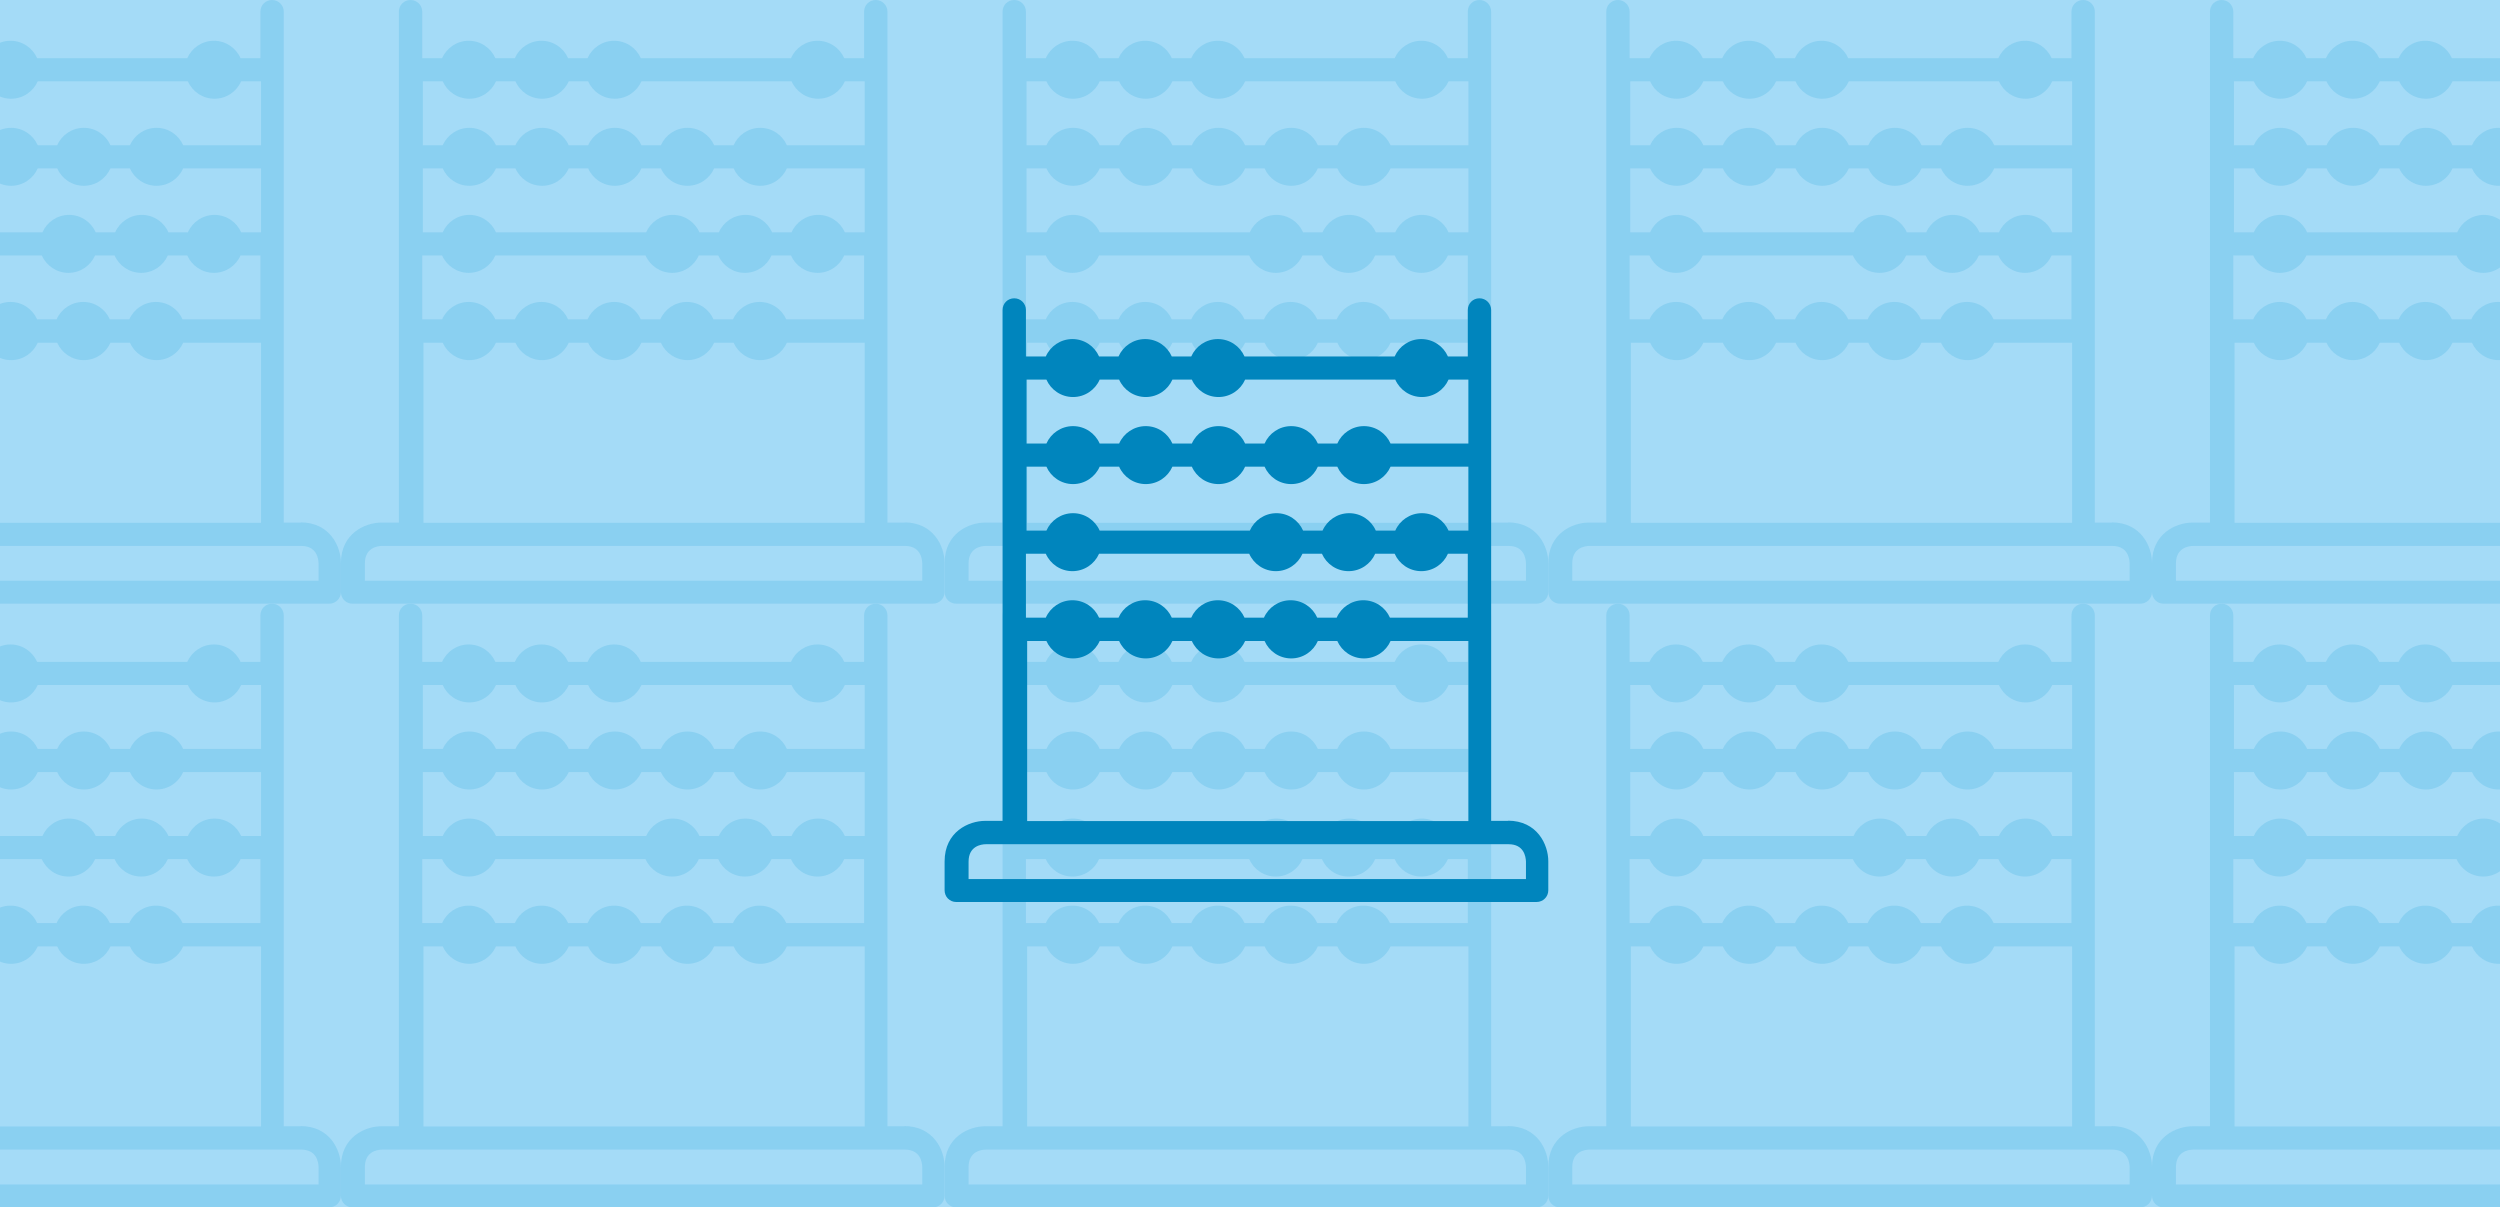 <svg width="352" height="170" viewBox="0 0 352 170" fill="none" xmlns="http://www.w3.org/2000/svg">
<g clip-path="url(#clip0_68_7050)">
<rect width="352" height="170" fill="#A4DBF7"/>
<g opacity="0.16" filter="url(#filter0_f_68_7050)">
<path d="M42.404 158.578H39.953V86.644C39.953 85.75 39.232 85 38.309 85C37.386 85 36.665 85.721 36.665 86.644V93.191H33.867C33.233 91.749 31.79 90.74 30.117 90.74C28.445 90.74 27.002 91.749 26.368 93.191H5.226C4.591 91.749 3.149 90.74 1.476 90.74C-0.196 90.74 -1.639 91.749 -2.273 93.191H-5.013C-5.648 91.749 -7.09 90.74 -8.763 90.74C-10.436 90.74 -11.878 91.749 -12.512 93.191H-15.252C-15.887 91.749 -17.329 90.74 -19.002 90.74C-20.675 90.74 -22.117 91.749 -22.752 93.191H-25.549V86.644C-25.549 85.75 -26.27 85 -27.193 85C-28.116 85 -28.837 85.721 -28.837 86.644V158.578H-31.289C-33.596 158.578 -37 160.107 -37 164.289V168.356C-37 168.789 -36.827 169.221 -36.538 169.51C-36.221 169.827 -35.817 170 -35.385 170H46.356C47.25 170 48 169.279 48 168.356V164.26C48 161.953 46.471 158.549 42.289 158.549L42.404 158.578ZM25.704 129.966C25.07 128.524 23.628 127.514 21.955 127.514C20.282 127.514 18.84 128.524 18.205 129.966H15.465C14.831 128.524 13.389 127.514 11.716 127.514C10.043 127.514 8.601 128.524 7.966 129.966H5.226C4.591 128.524 3.149 127.514 1.476 127.514C-0.196 127.514 -1.639 128.524 -2.273 129.966H-5.013C-5.648 128.524 -7.09 127.514 -8.763 127.514C-10.436 127.514 -11.878 128.524 -12.512 129.966H-15.252C-15.887 128.524 -17.329 127.514 -19.002 127.514C-20.675 127.514 -22.117 128.524 -22.752 129.966H-25.549V120.967H-22.752C-22.117 122.409 -20.675 123.419 -19.002 123.419C-17.329 123.419 -15.887 122.409 -15.252 120.967H5.889C6.524 122.409 7.966 123.419 9.639 123.419C11.312 123.419 12.754 122.409 13.389 120.967H16.129C16.763 122.409 18.205 123.419 19.878 123.419C21.551 123.419 22.993 122.409 23.628 120.967H26.368C27.002 122.409 28.445 123.419 30.117 123.419C31.79 123.419 33.233 122.409 33.867 120.967H36.665V129.966H25.704ZM-22.665 108.709C-22.03 110.151 -20.588 111.161 -18.915 111.161C-17.243 111.161 -15.8 110.151 -15.166 108.709H-12.426C-11.791 110.151 -10.349 111.161 -8.676 111.161C-7.003 111.161 -5.561 110.151 -4.927 108.709H-2.187C-1.552 110.151 -0.11 111.161 1.563 111.161C3.236 111.161 4.678 110.151 5.313 108.709H8.053C8.687 110.151 10.129 111.161 11.802 111.161C13.475 111.161 14.917 110.151 15.552 108.709H18.292C18.926 110.151 20.369 111.161 22.041 111.161C23.714 111.161 25.157 110.151 25.791 108.709H36.751V117.708H33.953C33.319 116.266 31.877 115.256 30.204 115.256C28.531 115.256 27.089 116.266 26.454 117.708H23.714C23.08 116.266 21.638 115.256 19.965 115.256C18.292 115.256 16.85 116.266 16.215 117.708H13.475C12.841 116.266 11.398 115.256 9.726 115.256C8.053 115.256 6.61 116.266 5.976 117.708H-15.166C-15.8 116.266 -17.243 115.256 -18.915 115.256C-20.588 115.256 -22.03 116.266 -22.665 117.708H-25.463V108.709H-22.665ZM-22.665 96.451C-22.03 97.893 -20.588 98.902 -18.915 98.902C-17.243 98.902 -15.8 97.893 -15.166 96.451H-12.426C-11.791 97.893 -10.349 98.902 -8.676 98.902C-7.003 98.902 -5.561 97.893 -4.927 96.451H-2.187C-1.552 97.893 -0.11 98.902 1.563 98.902C3.236 98.902 4.678 97.893 5.313 96.451H26.454C27.089 97.893 28.531 98.902 30.204 98.902C31.877 98.902 33.319 97.893 33.953 96.451H36.751V105.45H25.791C25.157 104.007 23.714 102.998 22.041 102.998C20.369 102.998 18.926 104.007 18.292 105.45H15.552C14.917 104.007 13.475 102.998 11.802 102.998C10.129 102.998 8.687 104.007 8.053 105.45H5.313C4.678 104.007 3.236 102.998 1.563 102.998C-0.11 102.998 -1.552 104.007 -2.187 105.45H-4.927C-5.561 104.007 -7.003 102.998 -8.676 102.998C-10.349 102.998 -11.791 104.007 -12.426 105.45H-15.166C-15.8 104.007 -17.243 102.998 -18.915 102.998C-20.588 102.998 -22.03 104.007 -22.665 105.45H-25.463V96.451H-22.665ZM-25.463 133.254H-22.665C-22.03 134.696 -20.588 135.706 -18.915 135.706C-17.243 135.706 -15.8 134.696 -15.166 133.254H-12.426C-11.791 134.696 -10.349 135.706 -8.676 135.706C-7.003 135.706 -5.561 134.696 -4.927 133.254H-2.187C-1.552 134.696 -0.11 135.706 1.563 135.706C3.236 135.706 4.678 134.696 5.313 133.254H8.053C8.687 134.696 10.129 135.706 11.802 135.706C13.475 135.706 14.917 134.696 15.552 133.254H18.292C18.926 134.696 20.369 135.706 22.041 135.706C23.714 135.706 25.157 134.696 25.791 133.254H36.751V158.607H-25.376V133.254H-25.463ZM44.856 166.77H-33.625C-33.625 166.106 -33.625 165.299 -33.625 164.318C-33.625 162.155 -31.895 161.866 -31.174 161.866H42.404C44.568 161.866 44.827 163.597 44.856 164.318V166.77Z" fill="#0093D2"/>
<path d="M127.404 158.578H124.953V86.644C124.953 85.75 124.232 85 123.309 85C122.386 85 121.665 85.721 121.665 86.644V93.191H118.867C118.232 91.749 116.79 90.74 115.117 90.74C113.445 90.74 112.002 91.749 111.368 93.191H90.226C89.591 91.749 88.149 90.74 86.476 90.74C84.803 90.74 83.361 91.749 82.727 93.191H79.987C79.352 91.749 77.91 90.74 76.237 90.74C74.564 90.74 73.122 91.749 72.488 93.191H69.748C69.113 91.749 67.671 90.74 65.998 90.74C64.325 90.74 62.883 91.749 62.248 93.191H59.451V86.644C59.451 85.75 58.73 85 57.807 85C56.884 85 56.163 85.721 56.163 86.644V158.578H53.711C51.404 158.578 48 160.107 48 164.289V168.356C48 168.789 48.173 169.221 48.462 169.51C48.779 169.827 49.183 170 49.615 170H131.356C132.25 170 133 169.279 133 168.356V164.26C133 161.953 131.471 158.549 127.289 158.549L127.404 158.578ZM110.705 129.966C110.07 128.524 108.628 127.514 106.955 127.514C105.282 127.514 103.84 128.524 103.205 129.966H100.465C99.831 128.524 98.389 127.514 96.716 127.514C95.043 127.514 93.601 128.524 92.966 129.966H90.226C89.591 128.524 88.149 127.514 86.476 127.514C84.803 127.514 83.361 128.524 82.727 129.966H79.987C79.352 128.524 77.91 127.514 76.237 127.514C74.564 127.514 73.122 128.524 72.488 129.966H69.748C69.113 128.524 67.671 127.514 65.998 127.514C64.325 127.514 62.883 128.524 62.248 129.966H59.451V120.967H62.248C62.883 122.409 64.325 123.419 65.998 123.419C67.671 123.419 69.113 122.409 69.748 120.967H90.889C91.524 122.409 92.966 123.419 94.639 123.419C96.312 123.419 97.754 122.409 98.388 120.967H101.129C101.763 122.409 103.205 123.419 104.878 123.419C106.551 123.419 107.993 122.409 108.628 120.967H111.368C112.002 122.409 113.445 123.419 115.117 123.419C116.79 123.419 118.232 122.409 118.867 120.967H121.665V129.966H110.705ZM62.335 108.709C62.969 110.151 64.412 111.161 66.085 111.161C67.757 111.161 69.2 110.151 69.834 108.709H72.574C73.209 110.151 74.651 111.161 76.324 111.161C77.997 111.161 79.439 110.151 80.073 108.709H82.813C83.448 110.151 84.89 111.161 86.563 111.161C88.236 111.161 89.678 110.151 90.313 108.709H93.053C93.687 110.151 95.129 111.161 96.802 111.161C98.475 111.161 99.917 110.151 100.552 108.709H103.292C103.926 110.151 105.369 111.161 107.041 111.161C108.714 111.161 110.157 110.151 110.791 108.709H121.751V117.708H118.954C118.319 116.266 116.877 115.256 115.204 115.256C113.531 115.256 112.089 116.266 111.454 117.708H108.714C108.08 116.266 106.638 115.256 104.965 115.256C103.292 115.256 101.85 116.266 101.215 117.708H98.475C97.841 116.266 96.398 115.256 94.725 115.256C93.053 115.256 91.61 116.266 90.976 117.708H69.834C69.2 116.266 67.757 115.256 66.085 115.256C64.412 115.256 62.969 116.266 62.335 117.708H59.537V108.709H62.335ZM62.335 96.451C62.969 97.893 64.412 98.902 66.085 98.902C67.757 98.902 69.2 97.893 69.834 96.451H72.574C73.209 97.893 74.651 98.902 76.324 98.902C77.997 98.902 79.439 97.893 80.073 96.451H82.813C83.448 97.893 84.89 98.902 86.563 98.902C88.236 98.902 89.678 97.893 90.313 96.451H111.454C112.089 97.893 113.531 98.902 115.204 98.902C116.877 98.902 118.319 97.893 118.954 96.451H121.751V105.45H110.791C110.157 104.007 108.714 102.998 107.041 102.998C105.369 102.998 103.926 104.007 103.292 105.45H100.552C99.917 104.007 98.475 102.998 96.802 102.998C95.129 102.998 93.687 104.007 93.053 105.45H90.313C89.678 104.007 88.236 102.998 86.563 102.998C84.89 102.998 83.448 104.007 82.813 105.45H80.073C79.439 104.007 77.997 102.998 76.324 102.998C74.651 102.998 73.209 104.007 72.574 105.45H69.834C69.2 104.007 67.757 102.998 66.085 102.998C64.412 102.998 62.969 104.007 62.335 105.45H59.537V96.451H62.335ZM59.537 133.254H62.335C62.969 134.696 64.412 135.706 66.085 135.706C67.757 135.706 69.2 134.696 69.834 133.254H72.574C73.209 134.696 74.651 135.706 76.324 135.706C77.997 135.706 79.439 134.696 80.073 133.254H82.813C83.448 134.696 84.89 135.706 86.563 135.706C88.236 135.706 89.678 134.696 90.313 133.254H93.053C93.687 134.696 95.129 135.706 96.802 135.706C98.475 135.706 99.917 134.696 100.552 133.254H103.292C103.926 134.696 105.369 135.706 107.041 135.706C108.714 135.706 110.157 134.696 110.791 133.254H121.751V158.607H59.624V133.254H59.537ZM129.856 166.77H51.375C51.375 166.106 51.375 165.299 51.375 164.318C51.375 162.155 53.105 161.866 53.826 161.866H127.404C129.568 161.866 129.827 163.597 129.856 164.318V166.77Z" fill="#0093D2"/>
<path d="M212.404 158.578H209.953V86.644C209.953 85.75 209.232 85 208.309 85C207.386 85 206.665 85.721 206.665 86.644V93.191H203.867C203.232 91.749 201.79 90.74 200.117 90.74C198.445 90.74 197.002 91.749 196.368 93.191H175.226C174.591 91.749 173.149 90.74 171.476 90.74C169.804 90.74 168.361 91.749 167.727 93.191H164.987C164.352 91.749 162.91 90.74 161.237 90.74C159.564 90.74 158.122 91.749 157.488 93.191H154.748C154.113 91.749 152.671 90.74 150.998 90.74C149.325 90.74 147.883 91.749 147.248 93.191H144.451V86.644C144.451 85.75 143.73 85 142.807 85C141.884 85 141.163 85.721 141.163 86.644V158.578H138.711C136.403 158.578 133 160.107 133 164.289V168.356C133 168.789 133.173 169.221 133.461 169.51C133.779 169.827 134.183 170 134.615 170H216.356C217.25 170 218 169.279 218 168.356V164.26C218 161.953 216.471 158.549 212.289 158.549L212.404 158.578ZM195.705 129.966C195.07 128.524 193.628 127.514 191.955 127.514C190.282 127.514 188.84 128.524 188.205 129.966H185.465C184.831 128.524 183.389 127.514 181.716 127.514C180.043 127.514 178.601 128.524 177.966 129.966H175.226C174.591 128.524 173.149 127.514 171.476 127.514C169.804 127.514 168.361 128.524 167.727 129.966H164.987C164.352 128.524 162.91 127.514 161.237 127.514C159.564 127.514 158.122 128.524 157.488 129.966H154.748C154.113 128.524 152.671 127.514 150.998 127.514C149.325 127.514 147.883 128.524 147.248 129.966H144.451V120.967H147.248C147.883 122.409 149.325 123.419 150.998 123.419C152.671 123.419 154.113 122.409 154.748 120.967H175.889C176.524 122.409 177.966 123.419 179.639 123.419C181.312 123.419 182.754 122.409 183.389 120.967H186.129C186.763 122.409 188.205 123.419 189.878 123.419C191.551 123.419 192.993 122.409 193.628 120.967H196.368C197.002 122.409 198.445 123.419 200.117 123.419C201.79 123.419 203.232 122.409 203.867 120.967H206.665V129.966H195.705ZM147.335 108.709C147.969 110.151 149.412 111.161 151.085 111.161C152.757 111.161 154.2 110.151 154.834 108.709H157.574C158.209 110.151 159.651 111.161 161.324 111.161C162.997 111.161 164.439 110.151 165.073 108.709H167.813C168.448 110.151 169.89 111.161 171.563 111.161C173.236 111.161 174.678 110.151 175.313 108.709H178.053C178.687 110.151 180.129 111.161 181.802 111.161C183.475 111.161 184.917 110.151 185.552 108.709H188.292C188.926 110.151 190.369 111.161 192.041 111.161C193.714 111.161 195.157 110.151 195.791 108.709H206.751V117.708H203.954C203.319 116.266 201.877 115.256 200.204 115.256C198.531 115.256 197.089 116.266 196.454 117.708H193.714C193.08 116.266 191.638 115.256 189.965 115.256C188.292 115.256 186.85 116.266 186.215 117.708H183.475C182.841 116.266 181.398 115.256 179.726 115.256C178.053 115.256 176.61 116.266 175.976 117.708H154.834C154.2 116.266 152.757 115.256 151.085 115.256C149.412 115.256 147.969 116.266 147.335 117.708H144.537V108.709H147.335ZM147.335 96.451C147.969 97.893 149.412 98.902 151.085 98.902C152.757 98.902 154.2 97.893 154.834 96.451H157.574C158.209 97.893 159.651 98.902 161.324 98.902C162.997 98.902 164.439 97.893 165.073 96.451H167.813C168.448 97.893 169.89 98.902 171.563 98.902C173.236 98.902 174.678 97.893 175.313 96.451H196.454C197.089 97.893 198.531 98.902 200.204 98.902C201.877 98.902 203.319 97.893 203.954 96.451H206.751V105.45H195.791C195.157 104.007 193.714 102.998 192.041 102.998C190.369 102.998 188.926 104.007 188.292 105.45H185.552C184.917 104.007 183.475 102.998 181.802 102.998C180.129 102.998 178.687 104.007 178.053 105.45H175.313C174.678 104.007 173.236 102.998 171.563 102.998C169.89 102.998 168.448 104.007 167.813 105.45H165.073C164.439 104.007 162.997 102.998 161.324 102.998C159.651 102.998 158.209 104.007 157.574 105.45H154.834C154.2 104.007 152.757 102.998 151.085 102.998C149.412 102.998 147.969 104.007 147.335 105.45H144.537V96.451H147.335ZM144.537 133.254H147.335C147.969 134.696 149.412 135.706 151.085 135.706C152.757 135.706 154.2 134.696 154.834 133.254H157.574C158.209 134.696 159.651 135.706 161.324 135.706C162.997 135.706 164.439 134.696 165.073 133.254H167.813C168.448 134.696 169.89 135.706 171.563 135.706C173.236 135.706 174.678 134.696 175.313 133.254H178.053C178.687 134.696 180.129 135.706 181.802 135.706C183.475 135.706 184.917 134.696 185.552 133.254H188.292C188.926 134.696 190.369 135.706 192.041 135.706C193.714 135.706 195.157 134.696 195.791 133.254H206.751V158.607H144.624V133.254H144.537ZM214.856 166.77H136.375C136.375 166.106 136.375 165.299 136.375 164.318C136.375 162.155 138.105 161.866 138.826 161.866H212.404C214.568 161.866 214.827 163.597 214.856 164.318V166.77Z" fill="#0093D2"/>
<path d="M297.404 158.578H294.953V86.644C294.953 85.75 294.232 85 293.309 85C292.386 85 291.665 85.721 291.665 86.644V93.191H288.867C288.232 91.749 286.79 90.74 285.117 90.74C283.445 90.74 282.002 91.749 281.368 93.191H260.226C259.591 91.749 258.149 90.74 256.476 90.74C254.804 90.74 253.361 91.749 252.727 93.191H249.987C249.352 91.749 247.91 90.74 246.237 90.74C244.564 90.74 243.122 91.749 242.488 93.191H239.748C239.113 91.749 237.671 90.74 235.998 90.74C234.325 90.74 232.883 91.749 232.248 93.191H229.451V86.644C229.451 85.75 228.73 85 227.807 85C226.884 85 226.163 85.721 226.163 86.644V158.578H223.711C221.403 158.578 218 160.107 218 164.289V168.356C218 168.789 218.173 169.221 218.461 169.51C218.779 169.827 219.183 170 219.615 170H301.356C302.25 170 303 169.279 303 168.356V164.26C303 161.953 301.471 158.549 297.289 158.549L297.404 158.578ZM280.705 129.966C280.07 128.524 278.628 127.514 276.955 127.514C275.282 127.514 273.84 128.524 273.205 129.966H270.465C269.831 128.524 268.389 127.514 266.716 127.514C265.043 127.514 263.601 128.524 262.966 129.966H260.226C259.591 128.524 258.149 127.514 256.476 127.514C254.804 127.514 253.361 128.524 252.727 129.966H249.987C249.352 128.524 247.91 127.514 246.237 127.514C244.564 127.514 243.122 128.524 242.488 129.966H239.748C239.113 128.524 237.671 127.514 235.998 127.514C234.325 127.514 232.883 128.524 232.248 129.966H229.451V120.967H232.248C232.883 122.409 234.325 123.419 235.998 123.419C237.671 123.419 239.113 122.409 239.748 120.967H260.889C261.524 122.409 262.966 123.419 264.639 123.419C266.312 123.419 267.754 122.409 268.389 120.967H271.129C271.763 122.409 273.205 123.419 274.878 123.419C276.551 123.419 277.993 122.409 278.628 120.967H281.368C282.002 122.409 283.445 123.419 285.117 123.419C286.79 123.419 288.232 122.409 288.867 120.967H291.665V129.966H280.705ZM232.335 108.709C232.969 110.151 234.412 111.161 236.085 111.161C237.757 111.161 239.2 110.151 239.834 108.709H242.574C243.209 110.151 244.651 111.161 246.324 111.161C247.997 111.161 249.439 110.151 250.073 108.709H252.813C253.448 110.151 254.89 111.161 256.563 111.161C258.236 111.161 259.678 110.151 260.313 108.709H263.053C263.687 110.151 265.129 111.161 266.802 111.161C268.475 111.161 269.917 110.151 270.552 108.709H273.292C273.926 110.151 275.369 111.161 277.041 111.161C278.714 111.161 280.157 110.151 280.791 108.709H291.751V117.708H288.954C288.319 116.266 286.877 115.256 285.204 115.256C283.531 115.256 282.089 116.266 281.454 117.708H278.714C278.08 116.266 276.638 115.256 274.965 115.256C273.292 115.256 271.85 116.266 271.215 117.708H268.475C267.841 116.266 266.398 115.256 264.726 115.256C263.053 115.256 261.61 116.266 260.976 117.708H239.834C239.2 116.266 237.757 115.256 236.085 115.256C234.412 115.256 232.969 116.266 232.335 117.708H229.537V108.709H232.335ZM232.335 96.451C232.969 97.893 234.412 98.902 236.085 98.902C237.757 98.902 239.2 97.893 239.834 96.451H242.574C243.209 97.893 244.651 98.902 246.324 98.902C247.997 98.902 249.439 97.893 250.073 96.451H252.813C253.448 97.893 254.89 98.902 256.563 98.902C258.236 98.902 259.678 97.893 260.313 96.451H281.454C282.089 97.893 283.531 98.902 285.204 98.902C286.877 98.902 288.319 97.893 288.954 96.451H291.751V105.45H280.791C280.157 104.007 278.714 102.998 277.041 102.998C275.369 102.998 273.926 104.007 273.292 105.45H270.552C269.917 104.007 268.475 102.998 266.802 102.998C265.129 102.998 263.687 104.007 263.053 105.45H260.313C259.678 104.007 258.236 102.998 256.563 102.998C254.89 102.998 253.448 104.007 252.813 105.45H250.073C249.439 104.007 247.997 102.998 246.324 102.998C244.651 102.998 243.209 104.007 242.574 105.45H239.834C239.2 104.007 237.757 102.998 236.085 102.998C234.412 102.998 232.969 104.007 232.335 105.45H229.537V96.451H232.335ZM229.537 133.254H232.335C232.969 134.696 234.412 135.706 236.085 135.706C237.757 135.706 239.2 134.696 239.834 133.254H242.574C243.209 134.696 244.651 135.706 246.324 135.706C247.997 135.706 249.439 134.696 250.073 133.254H252.813C253.448 134.696 254.89 135.706 256.563 135.706C258.236 135.706 259.678 134.696 260.313 133.254H263.053C263.687 134.696 265.129 135.706 266.802 135.706C268.475 135.706 269.917 134.696 270.552 133.254H273.292C273.926 134.696 275.369 135.706 277.041 135.706C278.714 135.706 280.157 134.696 280.791 133.254H291.751V158.607H229.624V133.254H229.537ZM299.856 166.77H221.375C221.375 166.106 221.375 165.299 221.375 164.318C221.375 162.155 223.105 161.866 223.826 161.866H297.404C299.568 161.866 299.827 163.597 299.856 164.318V166.77Z" fill="#0093D2"/>
<path d="M382.404 158.578H379.953V86.644C379.953 85.75 379.232 85 378.309 85C377.386 85 376.665 85.721 376.665 86.644V93.191H373.867C373.232 91.749 371.79 90.74 370.117 90.74C368.445 90.74 367.002 91.749 366.368 93.191H345.226C344.591 91.749 343.149 90.74 341.476 90.74C339.804 90.74 338.361 91.749 337.727 93.191H334.987C334.352 91.749 332.91 90.74 331.237 90.74C329.564 90.74 328.122 91.749 327.488 93.191H324.748C324.113 91.749 322.671 90.74 320.998 90.74C319.325 90.74 317.883 91.749 317.248 93.191H314.451V86.644C314.451 85.75 313.73 85 312.807 85C311.884 85 311.163 85.721 311.163 86.644V158.578H308.711C306.403 158.578 303 160.107 303 164.289V168.356C303 168.789 303.173 169.221 303.461 169.51C303.779 169.827 304.183 170 304.615 170H386.356C387.25 170 388 169.279 388 168.356V164.26C388 161.953 386.471 158.549 382.289 158.549L382.404 158.578ZM365.705 129.966C365.07 128.524 363.628 127.514 361.955 127.514C360.282 127.514 358.84 128.524 358.205 129.966H355.465C354.831 128.524 353.389 127.514 351.716 127.514C350.043 127.514 348.601 128.524 347.966 129.966H345.226C344.591 128.524 343.149 127.514 341.476 127.514C339.804 127.514 338.361 128.524 337.727 129.966H334.987C334.352 128.524 332.91 127.514 331.237 127.514C329.564 127.514 328.122 128.524 327.488 129.966H324.748C324.113 128.524 322.671 127.514 320.998 127.514C319.325 127.514 317.883 128.524 317.248 129.966H314.451V120.967H317.248C317.883 122.409 319.325 123.419 320.998 123.419C322.671 123.419 324.113 122.409 324.748 120.967H345.889C346.524 122.409 347.966 123.419 349.639 123.419C351.312 123.419 352.754 122.409 353.389 120.967H356.129C356.763 122.409 358.205 123.419 359.878 123.419C361.551 123.419 362.993 122.409 363.628 120.967H366.368C367.002 122.409 368.445 123.419 370.117 123.419C371.79 123.419 373.232 122.409 373.867 120.967H376.665V129.966H365.705ZM317.335 108.709C317.969 110.151 319.412 111.161 321.085 111.161C322.757 111.161 324.2 110.151 324.834 108.709H327.574C328.209 110.151 329.651 111.161 331.324 111.161C332.997 111.161 334.439 110.151 335.073 108.709H337.813C338.448 110.151 339.89 111.161 341.563 111.161C343.236 111.161 344.678 110.151 345.313 108.709H348.053C348.687 110.151 350.129 111.161 351.802 111.161C353.475 111.161 354.917 110.151 355.552 108.709H358.292C358.926 110.151 360.369 111.161 362.041 111.161C363.714 111.161 365.157 110.151 365.791 108.709H376.751V117.708H373.954C373.319 116.266 371.877 115.256 370.204 115.256C368.531 115.256 367.089 116.266 366.454 117.708H363.714C363.08 116.266 361.638 115.256 359.965 115.256C358.292 115.256 356.85 116.266 356.215 117.708H353.475C352.841 116.266 351.398 115.256 349.726 115.256C348.053 115.256 346.61 116.266 345.976 117.708H324.834C324.2 116.266 322.757 115.256 321.085 115.256C319.412 115.256 317.969 116.266 317.335 117.708H314.537V108.709H317.335ZM317.335 96.451C317.969 97.893 319.412 98.902 321.085 98.902C322.757 98.902 324.2 97.893 324.834 96.451H327.574C328.209 97.893 329.651 98.902 331.324 98.902C332.997 98.902 334.439 97.893 335.073 96.451H337.813C338.448 97.893 339.89 98.902 341.563 98.902C343.236 98.902 344.678 97.893 345.313 96.451H366.454C367.089 97.893 368.531 98.902 370.204 98.902C371.877 98.902 373.319 97.893 373.954 96.451H376.751V105.45H365.791C365.157 104.007 363.714 102.998 362.041 102.998C360.369 102.998 358.926 104.007 358.292 105.45H355.552C354.917 104.007 353.475 102.998 351.802 102.998C350.129 102.998 348.687 104.007 348.053 105.45H345.313C344.678 104.007 343.236 102.998 341.563 102.998C339.89 102.998 338.448 104.007 337.813 105.45H335.073C334.439 104.007 332.997 102.998 331.324 102.998C329.651 102.998 328.209 104.007 327.574 105.45H324.834C324.2 104.007 322.757 102.998 321.085 102.998C319.412 102.998 317.969 104.007 317.335 105.45H314.537V96.451H317.335ZM314.537 133.254H317.335C317.969 134.696 319.412 135.706 321.085 135.706C322.757 135.706 324.2 134.696 324.834 133.254H327.574C328.209 134.696 329.651 135.706 331.324 135.706C332.997 135.706 334.439 134.696 335.073 133.254H337.813C338.448 134.696 339.89 135.706 341.563 135.706C343.236 135.706 344.678 134.696 345.313 133.254H348.053C348.687 134.696 350.129 135.706 351.802 135.706C353.475 135.706 354.917 134.696 355.552 133.254H358.292C358.926 134.696 360.369 135.706 362.041 135.706C363.714 135.706 365.157 134.696 365.791 133.254H376.751V158.607H314.624V133.254H314.537ZM384.856 166.77H306.375C306.375 166.106 306.375 165.299 306.375 164.318C306.375 162.155 308.105 161.866 308.826 161.866H382.404C384.568 161.866 384.827 163.597 384.856 164.318V166.77Z" fill="#0093D2"/>
<path d="M42.404 73.578H39.953V1.644C39.953 0.75 39.232 0 38.309 0C37.386 0 36.665 0.721 36.665 1.644V8.191H33.867C33.233 6.749 31.79 5.74 30.117 5.74C28.445 5.74 27.002 6.749 26.368 8.191H5.226C4.591 6.749 3.149 5.74 1.476 5.74C-0.196 5.74 -1.639 6.749 -2.273 8.191H-5.013C-5.648 6.749 -7.09 5.74 -8.763 5.74C-10.436 5.74 -11.878 6.749 -12.512 8.191H-15.252C-15.887 6.749 -17.329 5.74 -19.002 5.74C-20.675 5.74 -22.117 6.749 -22.752 8.191H-25.549V1.644C-25.549 0.75 -26.27 0 -27.193 0C-28.116 0 -28.837 0.721 -28.837 1.644V73.578H-31.289C-33.596 73.578 -37 75.107 -37 79.289V83.356C-37 83.789 -36.827 84.221 -36.538 84.51C-36.221 84.827 -35.817 85 -35.385 85H46.356C47.25 85 48 84.279 48 83.356V79.26C48 76.953 46.471 73.549 42.289 73.549L42.404 73.578ZM25.704 44.966C25.07 43.524 23.628 42.514 21.955 42.514C20.282 42.514 18.84 43.524 18.205 44.966H15.465C14.831 43.524 13.389 42.514 11.716 42.514C10.043 42.514 8.601 43.524 7.966 44.966H5.226C4.591 43.524 3.149 42.514 1.476 42.514C-0.196 42.514 -1.639 43.524 -2.273 44.966H-5.013C-5.648 43.524 -7.09 42.514 -8.763 42.514C-10.436 42.514 -11.878 43.524 -12.512 44.966H-15.252C-15.887 43.524 -17.329 42.514 -19.002 42.514C-20.675 42.514 -22.117 43.524 -22.752 44.966H-25.549V35.967H-22.752C-22.117 37.409 -20.675 38.419 -19.002 38.419C-17.329 38.419 -15.887 37.409 -15.252 35.967H5.889C6.524 37.409 7.966 38.419 9.639 38.419C11.312 38.419 12.754 37.409 13.389 35.967H16.129C16.763 37.409 18.205 38.419 19.878 38.419C21.551 38.419 22.993 37.409 23.628 35.967H26.368C27.002 37.409 28.445 38.419 30.117 38.419C31.79 38.419 33.233 37.409 33.867 35.967H36.665V44.966H25.704ZM-22.665 23.709C-22.03 25.151 -20.588 26.16 -18.915 26.16C-17.243 26.16 -15.8 25.151 -15.166 23.709H-12.426C-11.791 25.151 -10.349 26.16 -8.676 26.16C-7.003 26.16 -5.561 25.151 -4.927 23.709H-2.187C-1.552 25.151 -0.11 26.16 1.563 26.16C3.236 26.16 4.678 25.151 5.313 23.709H8.053C8.687 25.151 10.129 26.16 11.802 26.16C13.475 26.16 14.917 25.151 15.552 23.709H18.292C18.926 25.151 20.369 26.16 22.041 26.16C23.714 26.16 25.157 25.151 25.791 23.709H36.751V32.708H33.953C33.319 31.266 31.877 30.256 30.204 30.256C28.531 30.256 27.089 31.266 26.454 32.708H23.714C23.08 31.266 21.638 30.256 19.965 30.256C18.292 30.256 16.85 31.266 16.215 32.708H13.475C12.841 31.266 11.398 30.256 9.726 30.256C8.053 30.256 6.61 31.266 5.976 32.708H-15.166C-15.8 31.266 -17.243 30.256 -18.915 30.256C-20.588 30.256 -22.03 31.266 -22.665 32.708H-25.463V23.709H-22.665ZM-22.665 11.451C-22.03 12.893 -20.588 13.902 -18.915 13.902C-17.243 13.902 -15.8 12.893 -15.166 11.451H-12.426C-11.791 12.893 -10.349 13.902 -8.676 13.902C-7.003 13.902 -5.561 12.893 -4.927 11.451H-2.187C-1.552 12.893 -0.11 13.902 1.563 13.902C3.236 13.902 4.678 12.893 5.313 11.451H26.454C27.089 12.893 28.531 13.902 30.204 13.902C31.877 13.902 33.319 12.893 33.953 11.451H36.751V20.45H25.791C25.157 19.008 23.714 17.998 22.041 17.998C20.369 17.998 18.926 19.008 18.292 20.45H15.552C14.917 19.008 13.475 17.998 11.802 17.998C10.129 17.998 8.687 19.008 8.053 20.45H5.313C4.678 19.008 3.236 17.998 1.563 17.998C-0.11 17.998 -1.552 19.008 -2.187 20.45H-4.927C-5.561 19.008 -7.003 17.998 -8.676 17.998C-10.349 17.998 -11.791 19.008 -12.426 20.45H-15.166C-15.8 19.008 -17.243 17.998 -18.915 17.998C-20.588 17.998 -22.03 19.008 -22.665 20.45H-25.463V11.451H-22.665ZM-25.463 48.254H-22.665C-22.03 49.696 -20.588 50.706 -18.915 50.706C-17.243 50.706 -15.8 49.696 -15.166 48.254H-12.426C-11.791 49.696 -10.349 50.706 -8.676 50.706C-7.003 50.706 -5.561 49.696 -4.927 48.254H-2.187C-1.552 49.696 -0.11 50.706 1.563 50.706C3.236 50.706 4.678 49.696 5.313 48.254H8.053C8.687 49.696 10.129 50.706 11.802 50.706C13.475 50.706 14.917 49.696 15.552 48.254H18.292C18.926 49.696 20.369 50.706 22.041 50.706C23.714 50.706 25.157 49.696 25.791 48.254H36.751V73.607H-25.376V48.254H-25.463ZM44.856 81.77H-33.625C-33.625 81.106 -33.625 80.299 -33.625 79.318C-33.625 77.155 -31.895 76.866 -31.174 76.866H42.404C44.568 76.866 44.827 78.597 44.856 79.318V81.77Z" fill="#0093D2"/>
<path d="M127.404 73.578H124.953V1.644C124.953 0.75 124.232 0 123.309 0C122.386 0 121.665 0.721 121.665 1.644V8.191H118.867C118.232 6.749 116.79 5.74 115.117 5.74C113.445 5.74 112.002 6.749 111.368 8.191H90.226C89.591 6.749 88.149 5.74 86.476 5.74C84.803 5.74 83.361 6.749 82.727 8.191H79.987C79.352 6.749 77.91 5.74 76.237 5.74C74.564 5.74 73.122 6.749 72.488 8.191H69.748C69.113 6.749 67.671 5.74 65.998 5.74C64.325 5.74 62.883 6.749 62.248 8.191H59.451V1.644C59.451 0.75 58.73 0 57.807 0C56.884 0 56.163 0.721 56.163 1.644V73.578H53.711C51.404 73.578 48 75.107 48 79.289V83.356C48 83.789 48.173 84.221 48.462 84.51C48.779 84.827 49.183 85 49.615 85H131.356C132.25 85 133 84.279 133 83.356V79.26C133 76.953 131.471 73.549 127.289 73.549L127.404 73.578ZM110.705 44.966C110.07 43.524 108.628 42.514 106.955 42.514C105.282 42.514 103.84 43.524 103.205 44.966H100.465C99.831 43.524 98.389 42.514 96.716 42.514C95.043 42.514 93.601 43.524 92.966 44.966H90.226C89.591 43.524 88.149 42.514 86.476 42.514C84.803 42.514 83.361 43.524 82.727 44.966H79.987C79.352 43.524 77.91 42.514 76.237 42.514C74.564 42.514 73.122 43.524 72.488 44.966H69.748C69.113 43.524 67.671 42.514 65.998 42.514C64.325 42.514 62.883 43.524 62.248 44.966H59.451V35.967H62.248C62.883 37.409 64.325 38.419 65.998 38.419C67.671 38.419 69.113 37.409 69.748 35.967H90.889C91.524 37.409 92.966 38.419 94.639 38.419C96.312 38.419 97.754 37.409 98.388 35.967H101.129C101.763 37.409 103.205 38.419 104.878 38.419C106.551 38.419 107.993 37.409 108.628 35.967H111.368C112.002 37.409 113.445 38.419 115.117 38.419C116.79 38.419 118.232 37.409 118.867 35.967H121.665V44.966H110.705ZM62.335 23.709C62.969 25.151 64.412 26.16 66.085 26.16C67.757 26.16 69.2 25.151 69.834 23.709H72.574C73.209 25.151 74.651 26.16 76.324 26.16C77.997 26.16 79.439 25.151 80.073 23.709H82.813C83.448 25.151 84.89 26.16 86.563 26.16C88.236 26.16 89.678 25.151 90.313 23.709H93.053C93.687 25.151 95.129 26.16 96.802 26.16C98.475 26.16 99.917 25.151 100.552 23.709H103.292C103.926 25.151 105.369 26.16 107.041 26.16C108.714 26.16 110.157 25.151 110.791 23.709H121.751V32.708H118.954C118.319 31.266 116.877 30.256 115.204 30.256C113.531 30.256 112.089 31.266 111.454 32.708H108.714C108.08 31.266 106.638 30.256 104.965 30.256C103.292 30.256 101.85 31.266 101.215 32.708H98.475C97.841 31.266 96.398 30.256 94.725 30.256C93.053 30.256 91.61 31.266 90.976 32.708H69.834C69.2 31.266 67.757 30.256 66.085 30.256C64.412 30.256 62.969 31.266 62.335 32.708H59.537V23.709H62.335ZM62.335 11.451C62.969 12.893 64.412 13.902 66.085 13.902C67.757 13.902 69.2 12.893 69.834 11.451H72.574C73.209 12.893 74.651 13.902 76.324 13.902C77.997 13.902 79.439 12.893 80.073 11.451H82.813C83.448 12.893 84.89 13.902 86.563 13.902C88.236 13.902 89.678 12.893 90.313 11.451H111.454C112.089 12.893 113.531 13.902 115.204 13.902C116.877 13.902 118.319 12.893 118.954 11.451H121.751V20.45H110.791C110.157 19.008 108.714 17.998 107.041 17.998C105.369 17.998 103.926 19.008 103.292 20.45H100.552C99.917 19.008 98.475 17.998 96.802 17.998C95.129 17.998 93.687 19.008 93.053 20.45H90.313C89.678 19.008 88.236 17.998 86.563 17.998C84.89 17.998 83.448 19.008 82.813 20.45H80.073C79.439 19.008 77.997 17.998 76.324 17.998C74.651 17.998 73.209 19.008 72.574 20.45H69.834C69.2 19.008 67.757 17.998 66.085 17.998C64.412 17.998 62.969 19.008 62.335 20.45H59.537V11.451H62.335ZM59.537 48.254H62.335C62.969 49.696 64.412 50.706 66.085 50.706C67.757 50.706 69.2 49.696 69.834 48.254H72.574C73.209 49.696 74.651 50.706 76.324 50.706C77.997 50.706 79.439 49.696 80.073 48.254H82.813C83.448 49.696 84.89 50.706 86.563 50.706C88.236 50.706 89.678 49.696 90.313 48.254H93.053C93.687 49.696 95.129 50.706 96.802 50.706C98.475 50.706 99.917 49.696 100.552 48.254H103.292C103.926 49.696 105.369 50.706 107.041 50.706C108.714 50.706 110.157 49.696 110.791 48.254H121.751V73.607H59.624V48.254H59.537ZM129.856 81.77H51.375C51.375 81.106 51.375 80.299 51.375 79.318C51.375 77.155 53.105 76.866 53.826 76.866H127.404C129.568 76.866 129.827 78.597 129.856 79.318V81.77Z" fill="#0093D2"/>
<path d="M212.404 73.578H209.953V1.644C209.953 0.75 209.232 0 208.309 0C207.386 0 206.665 0.721 206.665 1.644V8.191H203.867C203.232 6.749 201.79 5.74 200.117 5.74C198.445 5.74 197.002 6.749 196.368 8.191H175.226C174.591 6.749 173.149 5.74 171.476 5.74C169.804 5.74 168.361 6.749 167.727 8.191H164.987C164.352 6.749 162.91 5.74 161.237 5.74C159.564 5.74 158.122 6.749 157.488 8.191H154.748C154.113 6.749 152.671 5.74 150.998 5.74C149.325 5.74 147.883 6.749 147.248 8.191H144.451V1.644C144.451 0.75 143.73 0 142.807 0C141.884 0 141.163 0.721 141.163 1.644V73.578H138.711C136.403 73.578 133 75.107 133 79.289V83.356C133 83.789 133.173 84.221 133.461 84.51C133.779 84.827 134.183 85 134.615 85H216.356C217.25 85 218 84.279 218 83.356V79.26C218 76.953 216.471 73.549 212.289 73.549L212.404 73.578ZM195.705 44.966C195.07 43.524 193.628 42.514 191.955 42.514C190.282 42.514 188.84 43.524 188.205 44.966H185.465C184.831 43.524 183.389 42.514 181.716 42.514C180.043 42.514 178.601 43.524 177.966 44.966H175.226C174.591 43.524 173.149 42.514 171.476 42.514C169.804 42.514 168.361 43.524 167.727 44.966H164.987C164.352 43.524 162.91 42.514 161.237 42.514C159.564 42.514 158.122 43.524 157.488 44.966H154.748C154.113 43.524 152.671 42.514 150.998 42.514C149.325 42.514 147.883 43.524 147.248 44.966H144.451V35.967H147.248C147.883 37.409 149.325 38.419 150.998 38.419C152.671 38.419 154.113 37.409 154.748 35.967H175.889C176.524 37.409 177.966 38.419 179.639 38.419C181.312 38.419 182.754 37.409 183.389 35.967H186.129C186.763 37.409 188.205 38.419 189.878 38.419C191.551 38.419 192.993 37.409 193.628 35.967H196.368C197.002 37.409 198.445 38.419 200.117 38.419C201.79 38.419 203.232 37.409 203.867 35.967H206.665V44.966H195.705ZM147.335 23.709C147.969 25.151 149.412 26.16 151.085 26.16C152.757 26.16 154.2 25.151 154.834 23.709H157.574C158.209 25.151 159.651 26.16 161.324 26.16C162.997 26.16 164.439 25.151 165.073 23.709H167.813C168.448 25.151 169.89 26.16 171.563 26.16C173.236 26.16 174.678 25.151 175.313 23.709H178.053C178.687 25.151 180.129 26.16 181.802 26.16C183.475 26.16 184.917 25.151 185.552 23.709H188.292C188.926 25.151 190.369 26.16 192.041 26.16C193.714 26.16 195.157 25.151 195.791 23.709H206.751V32.708H203.954C203.319 31.266 201.877 30.256 200.204 30.256C198.531 30.256 197.089 31.266 196.454 32.708H193.714C193.08 31.266 191.638 30.256 189.965 30.256C188.292 30.256 186.85 31.266 186.215 32.708H183.475C182.841 31.266 181.398 30.256 179.726 30.256C178.053 30.256 176.61 31.266 175.976 32.708H154.834C154.2 31.266 152.757 30.256 151.085 30.256C149.412 30.256 147.969 31.266 147.335 32.708H144.537V23.709H147.335ZM147.335 11.451C147.969 12.893 149.412 13.902 151.085 13.902C152.757 13.902 154.2 12.893 154.834 11.451H157.574C158.209 12.893 159.651 13.902 161.324 13.902C162.997 13.902 164.439 12.893 165.073 11.451H167.813C168.448 12.893 169.89 13.902 171.563 13.902C173.236 13.902 174.678 12.893 175.313 11.451H196.454C197.089 12.893 198.531 13.902 200.204 13.902C201.877 13.902 203.319 12.893 203.954 11.451H206.751V20.45H195.791C195.157 19.008 193.714 17.998 192.041 17.998C190.369 17.998 188.926 19.008 188.292 20.45H185.552C184.917 19.008 183.475 17.998 181.802 17.998C180.129 17.998 178.687 19.008 178.053 20.45H175.313C174.678 19.008 173.236 17.998 171.563 17.998C169.89 17.998 168.448 19.008 167.813 20.45H165.073C164.439 19.008 162.997 17.998 161.324 17.998C159.651 17.998 158.209 19.008 157.574 20.45H154.834C154.2 19.008 152.757 17.998 151.085 17.998C149.412 17.998 147.969 19.008 147.335 20.45H144.537V11.451H147.335ZM144.537 48.254H147.335C147.969 49.696 149.412 50.706 151.085 50.706C152.757 50.706 154.2 49.696 154.834 48.254H157.574C158.209 49.696 159.651 50.706 161.324 50.706C162.997 50.706 164.439 49.696 165.073 48.254H167.813C168.448 49.696 169.89 50.706 171.563 50.706C173.236 50.706 174.678 49.696 175.313 48.254H178.053C178.687 49.696 180.129 50.706 181.802 50.706C183.475 50.706 184.917 49.696 185.552 48.254H188.292C188.926 49.696 190.369 50.706 192.041 50.706C193.714 50.706 195.157 49.696 195.791 48.254H206.751V73.607H144.624V48.254H144.537ZM214.856 81.77H136.375C136.375 81.106 136.375 80.299 136.375 79.318C136.375 77.155 138.105 76.866 138.826 76.866H212.404C214.568 76.866 214.827 78.597 214.856 79.318V81.77Z" fill="#0093D2"/>
<path d="M297.404 73.578H294.953V1.644C294.953 0.75 294.232 0 293.309 0C292.386 0 291.665 0.721 291.665 1.644V8.191H288.867C288.232 6.749 286.79 5.74 285.117 5.74C283.445 5.74 282.002 6.749 281.368 8.191H260.226C259.591 6.749 258.149 5.74 256.476 5.74C254.804 5.74 253.361 6.749 252.727 8.191H249.987C249.352 6.749 247.91 5.74 246.237 5.74C244.564 5.74 243.122 6.749 242.488 8.191H239.748C239.113 6.749 237.671 5.74 235.998 5.74C234.325 5.74 232.883 6.749 232.248 8.191H229.451V1.644C229.451 0.75 228.73 0 227.807 0C226.884 0 226.163 0.721 226.163 1.644V73.578H223.711C221.403 73.578 218 75.107 218 79.289V83.356C218 83.789 218.173 84.221 218.461 84.51C218.779 84.827 219.183 85 219.615 85H301.356C302.25 85 303 84.279 303 83.356V79.26C303 76.953 301.471 73.549 297.289 73.549L297.404 73.578ZM280.705 44.966C280.07 43.524 278.628 42.514 276.955 42.514C275.282 42.514 273.84 43.524 273.205 44.966H270.465C269.831 43.524 268.389 42.514 266.716 42.514C265.043 42.514 263.601 43.524 262.966 44.966H260.226C259.591 43.524 258.149 42.514 256.476 42.514C254.804 42.514 253.361 43.524 252.727 44.966H249.987C249.352 43.524 247.91 42.514 246.237 42.514C244.564 42.514 243.122 43.524 242.488 44.966H239.748C239.113 43.524 237.671 42.514 235.998 42.514C234.325 42.514 232.883 43.524 232.248 44.966H229.451V35.967H232.248C232.883 37.409 234.325 38.419 235.998 38.419C237.671 38.419 239.113 37.409 239.748 35.967H260.889C261.524 37.409 262.966 38.419 264.639 38.419C266.312 38.419 267.754 37.409 268.389 35.967H271.129C271.763 37.409 273.205 38.419 274.878 38.419C276.551 38.419 277.993 37.409 278.628 35.967H281.368C282.002 37.409 283.445 38.419 285.117 38.419C286.79 38.419 288.232 37.409 288.867 35.967H291.665V44.966H280.705ZM232.335 23.709C232.969 25.151 234.412 26.16 236.085 26.16C237.757 26.16 239.2 25.151 239.834 23.709H242.574C243.209 25.151 244.651 26.16 246.324 26.16C247.997 26.16 249.439 25.151 250.073 23.709H252.813C253.448 25.151 254.89 26.16 256.563 26.16C258.236 26.16 259.678 25.151 260.313 23.709H263.053C263.687 25.151 265.129 26.16 266.802 26.16C268.475 26.16 269.917 25.151 270.552 23.709H273.292C273.926 25.151 275.369 26.16 277.041 26.16C278.714 26.16 280.157 25.151 280.791 23.709H291.751V32.708H288.954C288.319 31.266 286.877 30.256 285.204 30.256C283.531 30.256 282.089 31.266 281.454 32.708H278.714C278.08 31.266 276.638 30.256 274.965 30.256C273.292 30.256 271.85 31.266 271.215 32.708H268.475C267.841 31.266 266.398 30.256 264.726 30.256C263.053 30.256 261.61 31.266 260.976 32.708H239.834C239.2 31.266 237.757 30.256 236.085 30.256C234.412 30.256 232.969 31.266 232.335 32.708H229.537V23.709H232.335ZM232.335 11.451C232.969 12.893 234.412 13.902 236.085 13.902C237.757 13.902 239.2 12.893 239.834 11.451H242.574C243.209 12.893 244.651 13.902 246.324 13.902C247.997 13.902 249.439 12.893 250.073 11.451H252.813C253.448 12.893 254.89 13.902 256.563 13.902C258.236 13.902 259.678 12.893 260.313 11.451H281.454C282.089 12.893 283.531 13.902 285.204 13.902C286.877 13.902 288.319 12.893 288.954 11.451H291.751V20.45H280.791C280.157 19.008 278.714 17.998 277.041 17.998C275.369 17.998 273.926 19.008 273.292 20.45H270.552C269.917 19.008 268.475 17.998 266.802 17.998C265.129 17.998 263.687 19.008 263.053 20.45H260.313C259.678 19.008 258.236 17.998 256.563 17.998C254.89 17.998 253.448 19.008 252.813 20.45H250.073C249.439 19.008 247.997 17.998 246.324 17.998C244.651 17.998 243.209 19.008 242.574 20.45H239.834C239.2 19.008 237.757 17.998 236.085 17.998C234.412 17.998 232.969 19.008 232.335 20.45H229.537V11.451H232.335ZM229.537 48.254H232.335C232.969 49.696 234.412 50.706 236.085 50.706C237.757 50.706 239.2 49.696 239.834 48.254H242.574C243.209 49.696 244.651 50.706 246.324 50.706C247.997 50.706 249.439 49.696 250.073 48.254H252.813C253.448 49.696 254.89 50.706 256.563 50.706C258.236 50.706 259.678 49.696 260.313 48.254H263.053C263.687 49.696 265.129 50.706 266.802 50.706C268.475 50.706 269.917 49.696 270.552 48.254H273.292C273.926 49.696 275.369 50.706 277.041 50.706C278.714 50.706 280.157 49.696 280.791 48.254H291.751V73.607H229.624V48.254H229.537ZM299.856 81.77H221.375C221.375 81.106 221.375 80.299 221.375 79.318C221.375 77.155 223.105 76.866 223.826 76.866H297.404C299.568 76.866 299.827 78.597 299.856 79.318V81.77Z" fill="#0093D2"/>
<path d="M382.404 73.578H379.953V1.644C379.953 0.75 379.232 0 378.309 0C377.386 0 376.665 0.721 376.665 1.644V8.191H373.867C373.232 6.749 371.79 5.74 370.117 5.74C368.445 5.74 367.002 6.749 366.368 8.191H345.226C344.591 6.749 343.149 5.74 341.476 5.74C339.804 5.74 338.361 6.749 337.727 8.191H334.987C334.352 6.749 332.91 5.74 331.237 5.74C329.564 5.74 328.122 6.749 327.488 8.191H324.748C324.113 6.749 322.671 5.74 320.998 5.74C319.325 5.74 317.883 6.749 317.248 8.191H314.451V1.644C314.451 0.75 313.73 0 312.807 0C311.884 0 311.163 0.721 311.163 1.644V73.578H308.711C306.403 73.578 303 75.107 303 79.289V83.356C303 83.789 303.173 84.221 303.461 84.51C303.779 84.827 304.183 85 304.615 85H386.356C387.25 85 388 84.279 388 83.356V79.26C388 76.953 386.471 73.549 382.289 73.549L382.404 73.578ZM365.705 44.966C365.07 43.524 363.628 42.514 361.955 42.514C360.282 42.514 358.84 43.524 358.205 44.966H355.465C354.831 43.524 353.389 42.514 351.716 42.514C350.043 42.514 348.601 43.524 347.966 44.966H345.226C344.591 43.524 343.149 42.514 341.476 42.514C339.804 42.514 338.361 43.524 337.727 44.966H334.987C334.352 43.524 332.91 42.514 331.237 42.514C329.564 42.514 328.122 43.524 327.488 44.966H324.748C324.113 43.524 322.671 42.514 320.998 42.514C319.325 42.514 317.883 43.524 317.248 44.966H314.451V35.967H317.248C317.883 37.409 319.325 38.419 320.998 38.419C322.671 38.419 324.113 37.409 324.748 35.967H345.889C346.524 37.409 347.966 38.419 349.639 38.419C351.312 38.419 352.754 37.409 353.389 35.967H356.129C356.763 37.409 358.205 38.419 359.878 38.419C361.551 38.419 362.993 37.409 363.628 35.967H366.368C367.002 37.409 368.445 38.419 370.117 38.419C371.79 38.419 373.232 37.409 373.867 35.967H376.665V44.966H365.705ZM317.335 23.709C317.969 25.151 319.412 26.16 321.085 26.16C322.757 26.16 324.2 25.151 324.834 23.709H327.574C328.209 25.151 329.651 26.16 331.324 26.16C332.997 26.16 334.439 25.151 335.073 23.709H337.813C338.448 25.151 339.89 26.16 341.563 26.16C343.236 26.16 344.678 25.151 345.313 23.709H348.053C348.687 25.151 350.129 26.16 351.802 26.16C353.475 26.16 354.917 25.151 355.552 23.709H358.292C358.926 25.151 360.369 26.16 362.041 26.16C363.714 26.16 365.157 25.151 365.791 23.709H376.751V32.708H373.954C373.319 31.266 371.877 30.256 370.204 30.256C368.531 30.256 367.089 31.266 366.454 32.708H363.714C363.08 31.266 361.638 30.256 359.965 30.256C358.292 30.256 356.85 31.266 356.215 32.708H353.475C352.841 31.266 351.398 30.256 349.726 30.256C348.053 30.256 346.61 31.266 345.976 32.708H324.834C324.2 31.266 322.757 30.256 321.085 30.256C319.412 30.256 317.969 31.266 317.335 32.708H314.537V23.709H317.335ZM317.335 11.451C317.969 12.893 319.412 13.902 321.085 13.902C322.757 13.902 324.2 12.893 324.834 11.451H327.574C328.209 12.893 329.651 13.902 331.324 13.902C332.997 13.902 334.439 12.893 335.073 11.451H337.813C338.448 12.893 339.89 13.902 341.563 13.902C343.236 13.902 344.678 12.893 345.313 11.451H366.454C367.089 12.893 368.531 13.902 370.204 13.902C371.877 13.902 373.319 12.893 373.954 11.451H376.751V20.45H365.791C365.157 19.008 363.714 17.998 362.041 17.998C360.369 17.998 358.926 19.008 358.292 20.45H355.552C354.917 19.008 353.475 17.998 351.802 17.998C350.129 17.998 348.687 19.008 348.053 20.45H345.313C344.678 19.008 343.236 17.998 341.563 17.998C339.89 17.998 338.448 19.008 337.813 20.45H335.073C334.439 19.008 332.997 17.998 331.324 17.998C329.651 17.998 328.209 19.008 327.574 20.45H324.834C324.2 19.008 322.757 17.998 321.085 17.998C319.412 17.998 317.969 19.008 317.335 20.45H314.537V11.451H317.335ZM314.537 48.254H317.335C317.969 49.696 319.412 50.706 321.085 50.706C322.757 50.706 324.2 49.696 324.834 48.254H327.574C328.209 49.696 329.651 50.706 331.324 50.706C332.997 50.706 334.439 49.696 335.073 48.254H337.813C338.448 49.696 339.89 50.706 341.563 50.706C343.236 50.706 344.678 49.696 345.313 48.254H348.053C348.687 49.696 350.129 50.706 351.802 50.706C353.475 50.706 354.917 49.696 355.552 48.254H358.292C358.926 49.696 360.369 50.706 362.041 50.706C363.714 50.706 365.157 49.696 365.791 48.254H376.751V73.607H314.624V48.254H314.537ZM384.856 81.77H306.375C306.375 81.106 306.375 80.299 306.375 79.318C306.375 77.155 308.105 76.866 308.826 76.866H382.404C384.568 76.866 384.827 78.597 384.856 79.318V81.77Z" fill="#0093D2"/>
</g>
<path d="M212.404 115.578H209.953V43.644C209.953 42.75 209.232 42 208.309 42C207.386 42 206.665 42.721 206.665 43.644V50.191H203.867C203.232 48.749 201.79 47.74 200.117 47.74C198.445 47.74 197.002 48.749 196.368 50.191H175.226C174.591 48.749 173.149 47.74 171.476 47.74C169.804 47.74 168.361 48.749 167.727 50.191H164.987C164.352 48.749 162.91 47.74 161.237 47.74C159.564 47.74 158.122 48.749 157.488 50.191H154.748C154.113 48.749 152.671 47.74 150.998 47.74C149.325 47.74 147.883 48.749 147.248 50.191H144.451V43.644C144.451 42.75 143.73 42 142.807 42C141.884 42 141.163 42.721 141.163 43.644V115.578H138.711C136.403 115.578 133 117.107 133 121.289V125.356C133 125.789 133.173 126.221 133.461 126.51C133.779 126.827 134.183 127 134.615 127H216.356C217.25 127 218 126.279 218 125.356V121.26C218 118.953 216.471 115.549 212.289 115.549L212.404 115.578ZM195.705 86.966C195.07 85.524 193.628 84.514 191.955 84.514C190.282 84.514 188.84 85.524 188.205 86.966H185.465C184.831 85.524 183.389 84.514 181.716 84.514C180.043 84.514 178.601 85.524 177.966 86.966H175.226C174.591 85.524 173.149 84.514 171.476 84.514C169.804 84.514 168.361 85.524 167.727 86.966H164.987C164.352 85.524 162.91 84.514 161.237 84.514C159.564 84.514 158.122 85.524 157.488 86.966H154.748C154.113 85.524 152.671 84.514 150.998 84.514C149.325 84.514 147.883 85.524 147.248 86.966H144.451V77.967H147.248C147.883 79.409 149.325 80.419 150.998 80.419C152.671 80.419 154.113 79.409 154.748 77.967H175.889C176.524 79.409 177.966 80.419 179.639 80.419C181.312 80.419 182.754 79.409 183.389 77.967H186.129C186.763 79.409 188.205 80.419 189.878 80.419C191.551 80.419 192.993 79.409 193.628 77.967H196.368C197.002 79.409 198.445 80.419 200.117 80.419C201.79 80.419 203.232 79.409 203.867 77.967H206.665V86.966H195.705ZM147.335 65.709C147.969 67.151 149.412 68.16 151.085 68.16C152.757 68.16 154.2 67.151 154.834 65.709H157.574C158.209 67.151 159.651 68.16 161.324 68.16C162.997 68.16 164.439 67.151 165.073 65.709H167.813C168.448 67.151 169.89 68.16 171.563 68.16C173.236 68.16 174.678 67.151 175.313 65.709H178.053C178.687 67.151 180.129 68.16 181.802 68.16C183.475 68.16 184.917 67.151 185.552 65.709H188.292C188.926 67.151 190.369 68.16 192.041 68.16C193.714 68.16 195.157 67.151 195.791 65.709H206.751V74.708H203.954C203.319 73.266 201.877 72.256 200.204 72.256C198.531 72.256 197.089 73.266 196.454 74.708H193.714C193.08 73.266 191.638 72.256 189.965 72.256C188.292 72.256 186.85 73.266 186.215 74.708H183.475C182.841 73.266 181.398 72.256 179.726 72.256C178.053 72.256 176.61 73.266 175.976 74.708H154.834C154.2 73.266 152.757 72.256 151.085 72.256C149.412 72.256 147.969 73.266 147.335 74.708H144.537V65.709H147.335ZM147.335 53.451C147.969 54.893 149.412 55.902 151.085 55.902C152.757 55.902 154.2 54.893 154.834 53.451H157.574C158.209 54.893 159.651 55.902 161.324 55.902C162.997 55.902 164.439 54.893 165.073 53.451H167.813C168.448 54.893 169.89 55.902 171.563 55.902C173.236 55.902 174.678 54.893 175.313 53.451H196.454C197.089 54.893 198.531 55.902 200.204 55.902C201.877 55.902 203.319 54.893 203.954 53.451H206.751V62.45H195.791C195.157 61.008 193.714 59.998 192.041 59.998C190.369 59.998 188.926 61.008 188.292 62.45H185.552C184.917 61.008 183.475 59.998 181.802 59.998C180.129 59.998 178.687 61.008 178.053 62.45H175.313C174.678 61.008 173.236 59.998 171.563 59.998C169.89 59.998 168.448 61.008 167.813 62.45H165.073C164.439 61.008 162.997 59.998 161.324 59.998C159.651 59.998 158.209 61.008 157.574 62.45H154.834C154.2 61.008 152.757 59.998 151.085 59.998C149.412 59.998 147.969 61.008 147.335 62.45H144.537V53.451H147.335ZM144.537 90.254H147.335C147.969 91.696 149.412 92.706 151.085 92.706C152.757 92.706 154.2 91.696 154.834 90.254H157.574C158.209 91.696 159.651 92.706 161.324 92.706C162.997 92.706 164.439 91.696 165.073 90.254H167.813C168.448 91.696 169.89 92.706 171.563 92.706C173.236 92.706 174.678 91.696 175.313 90.254H178.053C178.687 91.696 180.129 92.706 181.802 92.706C183.475 92.706 184.917 91.696 185.552 90.254H188.292C188.926 91.696 190.369 92.706 192.041 92.706C193.714 92.706 195.157 91.696 195.791 90.254H206.751V115.607H144.624V90.254H144.537ZM214.856 123.77H136.375C136.375 123.106 136.375 122.299 136.375 121.318C136.375 119.155 138.105 118.866 138.826 118.866H212.404C214.568 118.866 214.827 120.597 214.856 121.318V123.77Z" fill="#0085BD"/>
</g>
<defs>
<filter id="filter0_f_68_7050" x="-41" y="-4" width="433" height="178" filterUnits="userSpaceOnUse" color-interpolation-filters="sRGB">
<feFlood flood-opacity="0" result="BackgroundImageFix"/>
<feBlend mode="normal" in="SourceGraphic" in2="BackgroundImageFix" result="shape"/>
<feGaussianBlur stdDeviation="2" result="effect1_foregroundBlur_68_7050"/>
</filter>
<clipPath id="clip0_68_7050">
<rect width="352" height="170" fill="white"/>
</clipPath>
</defs>
</svg>
